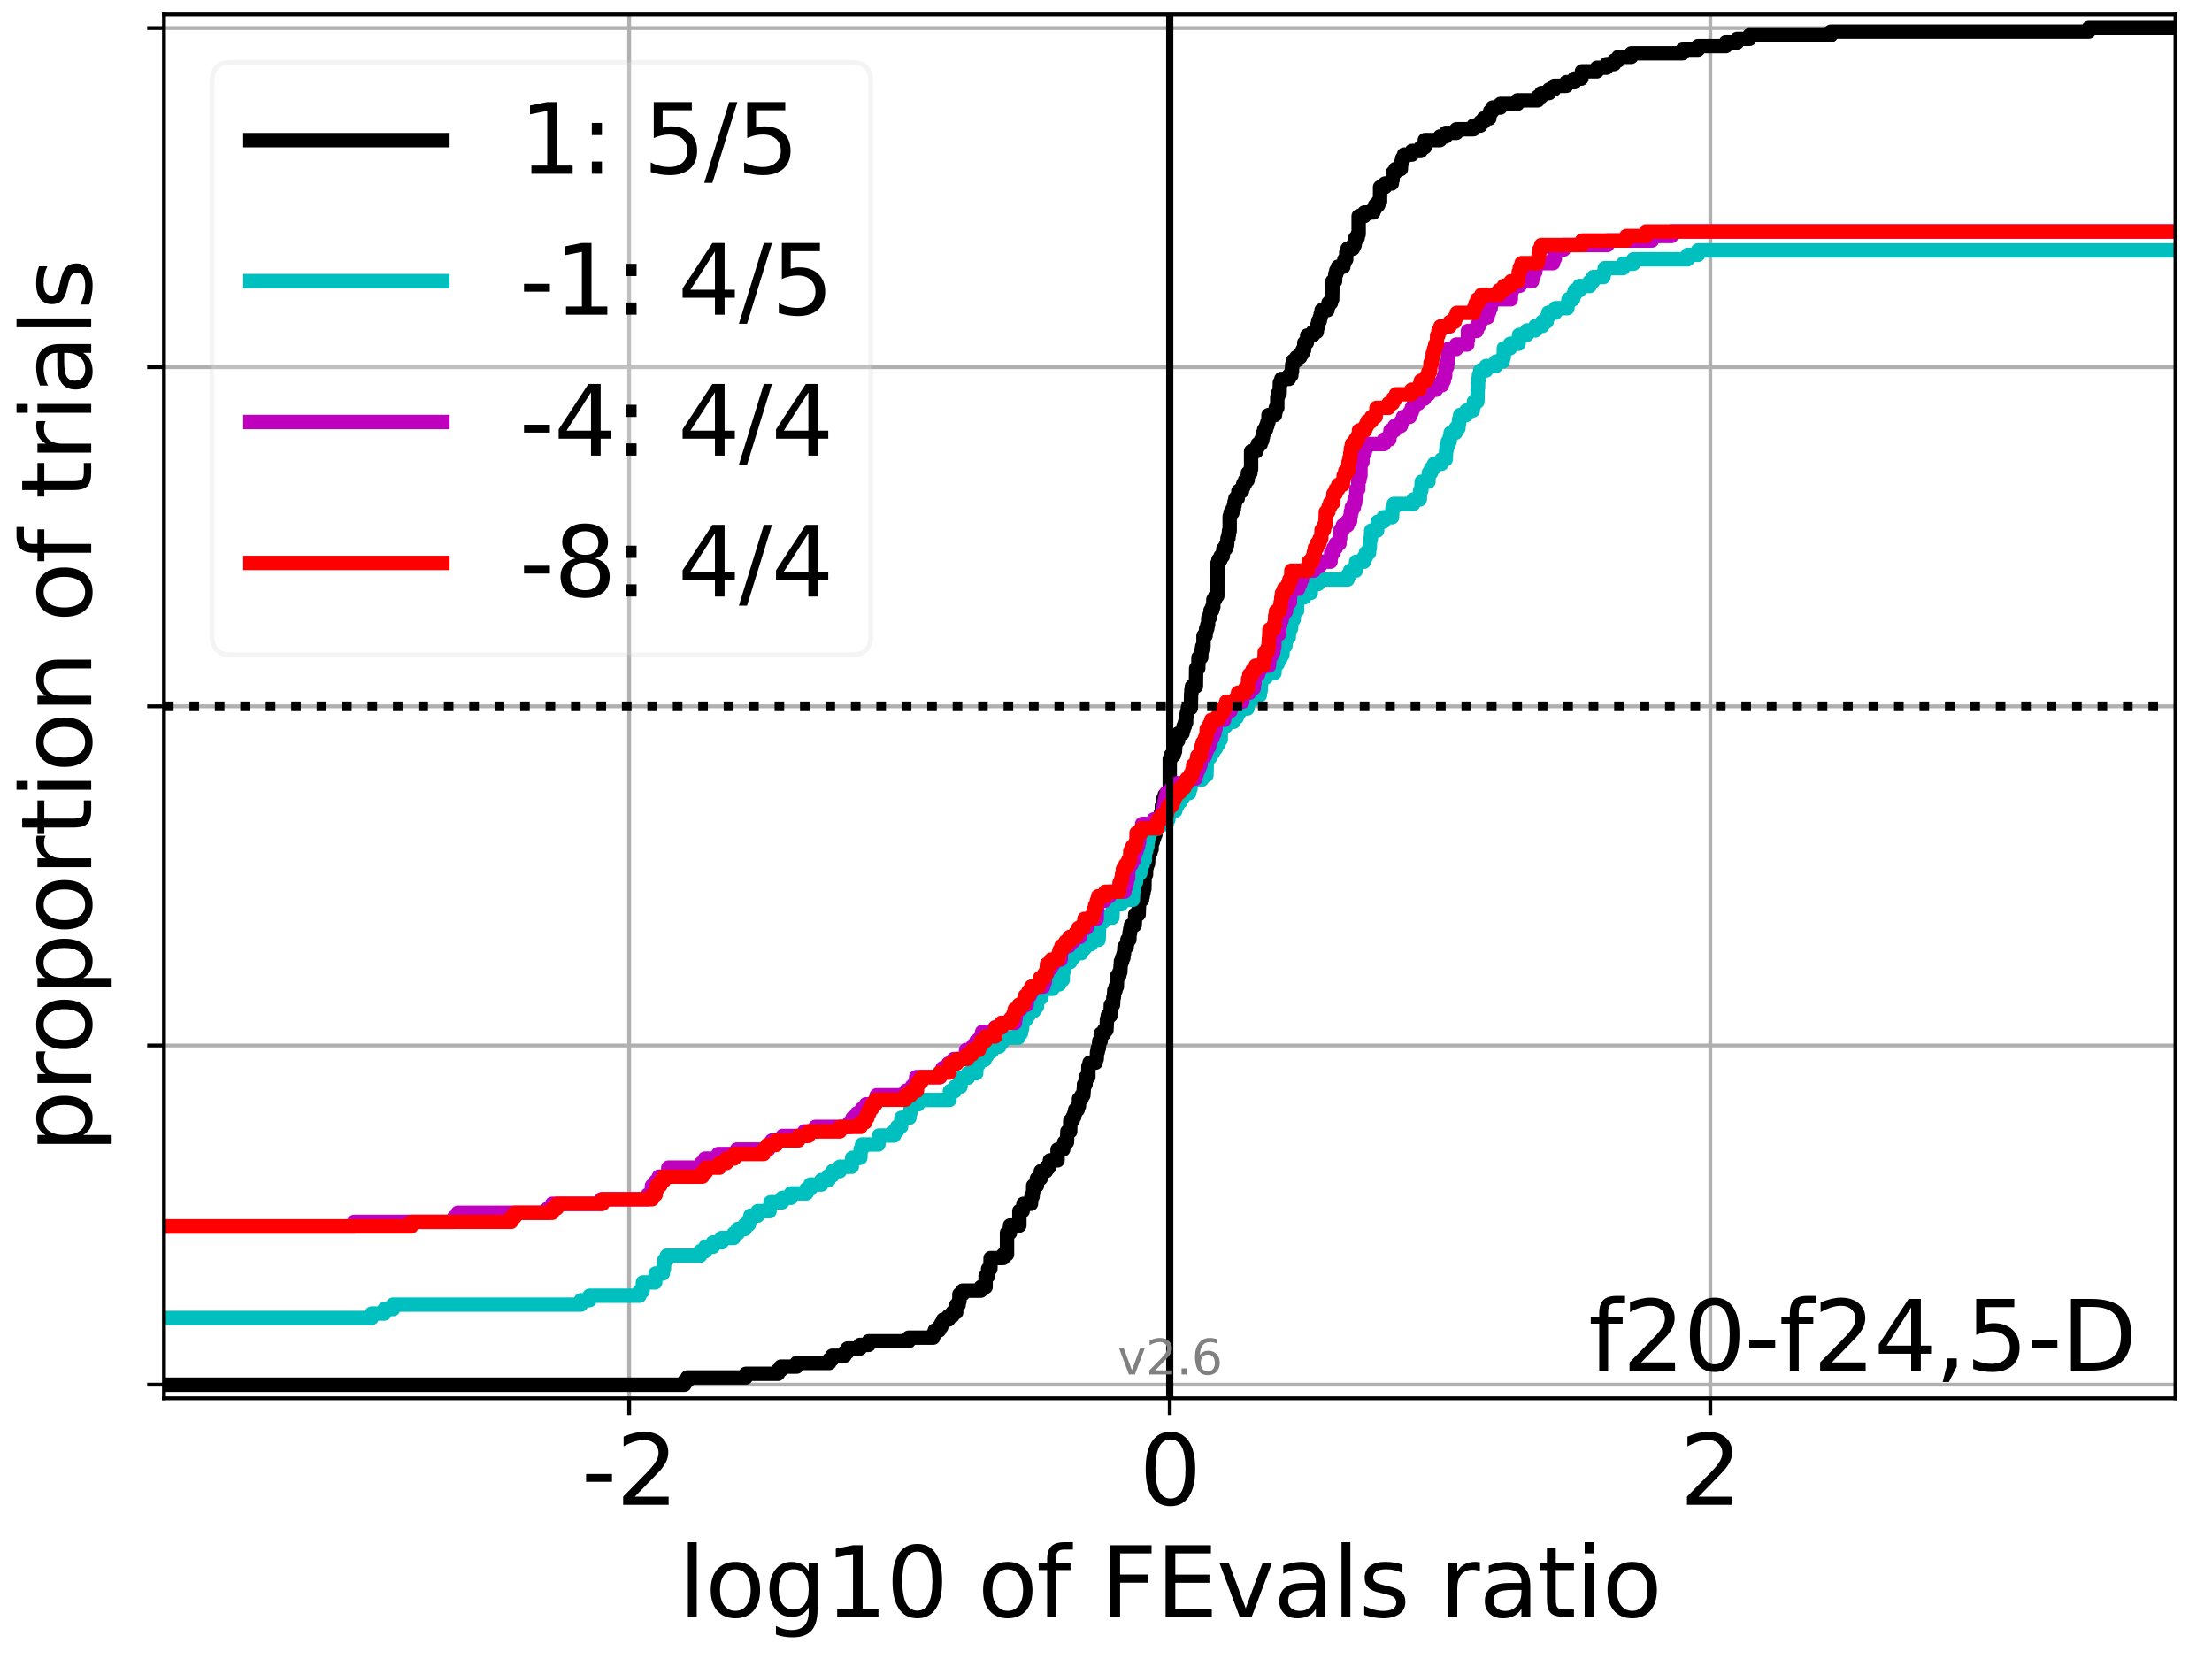 <?xml version="1.0" encoding="utf-8" standalone="no"?>
<!DOCTYPE svg PUBLIC "-//W3C//DTD SVG 1.1//EN"
  "http://www.w3.org/Graphics/SVG/1.1/DTD/svg11.dtd">
<svg xmlns:xlink="http://www.w3.org/1999/xlink" width="460.8pt" height="345.6pt" viewBox="0 0 460.8 345.6" xmlns="http://www.w3.org/2000/svg" version="1.1">
 <defs>
  <style type="text/css">*{stroke-linejoin: round; stroke-linecap: butt}</style>
 </defs>
 <g id="figure_1">
  <g id="patch_1">
   <path d="M 0 345.6 
L 460.8 345.6 
L 460.8 0 
L 0 0 
z
" style="fill: #ffffff"/>
  </g>
  <g id="axes_1">
   <g id="patch_2">
    <path d="M 34.16 291.28 
L 453.192 291.28 
L 453.192 3 
L 34.16 3 
z
" style="fill: #ffffff"/>
   </g>
   <g id="matplotlib.axis_1">
    <g id="xtick_1">
     <g id="line2d_1">
      <path d="M 131.065 291.28 
L 131.065 3 
" clip-path="url(#p3b671ba104)" style="fill: none; stroke: #b0b0b0; stroke-width: 0.8; stroke-linecap: square"/>
     </g>
     <g id="line2d_2">
      <defs>
       <path id="m8d6193ce8c" d="M 0 0 
L 0 3.5 
" style="stroke: #000000; stroke-width: 0.8"/>
      </defs>
      <g>
       <use xlink:href="#m8d6193ce8c" x="131.065" y="291.28" style="stroke: #000000; stroke-width: 0.8"/>
      </g>
     </g>
     <g id="text_1">
      <!-- -2 -->
      <g transform="translate(121.095 313.477)scale(0.2 -0.2)">
       <defs>
        <path id="DejaVuSans-2d" d="M 313 2009 
L 1997 2009 
L 1997 1497 
L 313 1497 
L 313 2009 
z
" transform="scale(0.016)"/>
        <path id="DejaVuSans-32" d="M 1228 531 
L 3431 531 
L 3431 0 
L 469 0 
L 469 531 
Q 828 903 1448 1529 
Q 2069 2156 2228 2338 
Q 2531 2678 2651 2914 
Q 2772 3150 2772 3378 
Q 2772 3750 2511 3984 
Q 2250 4219 1831 4219 
Q 1534 4219 1204 4116 
Q 875 4013 500 3803 
L 500 4441 
Q 881 4594 1212 4672 
Q 1544 4750 1819 4750 
Q 2544 4750 2975 4387 
Q 3406 4025 3406 3419 
Q 3406 3131 3298 2873 
Q 3191 2616 2906 2266 
Q 2828 2175 2409 1742 
Q 1991 1309 1228 531 
z
" transform="scale(0.016)"/>
       </defs>
       <use xlink:href="#DejaVuSans-2d"/>
       <use xlink:href="#DejaVuSans-32" x="36.084"/>
      </g>
     </g>
    </g>
    <g id="xtick_2">
     <g id="line2d_3">
      <path d="M 243.676 291.28 
L 243.676 3 
" clip-path="url(#p3b671ba104)" style="fill: none; stroke: #b0b0b0; stroke-width: 0.8; stroke-linecap: square"/>
     </g>
     <g id="line2d_4">
      <g>
       <use xlink:href="#m8d6193ce8c" x="243.676" y="291.28" style="stroke: #000000; stroke-width: 0.8"/>
      </g>
     </g>
     <g id="text_2">
      <!-- 0 -->
      <g transform="translate(237.314 313.477)scale(0.2 -0.2)">
       <defs>
        <path id="DejaVuSans-30" d="M 2034 4250 
Q 1547 4250 1301 3770 
Q 1056 3291 1056 2328 
Q 1056 1369 1301 889 
Q 1547 409 2034 409 
Q 2525 409 2770 889 
Q 3016 1369 3016 2328 
Q 3016 3291 2770 3770 
Q 2525 4250 2034 4250 
z
M 2034 4750 
Q 2819 4750 3233 4129 
Q 3647 3509 3647 2328 
Q 3647 1150 3233 529 
Q 2819 -91 2034 -91 
Q 1250 -91 836 529 
Q 422 1150 422 2328 
Q 422 3509 836 4129 
Q 1250 4750 2034 4750 
z
" transform="scale(0.016)"/>
       </defs>
       <use xlink:href="#DejaVuSans-30"/>
      </g>
     </g>
    </g>
    <g id="xtick_3">
     <g id="line2d_5">
      <path d="M 356.287 291.28 
L 356.287 3 
" clip-path="url(#p3b671ba104)" style="fill: none; stroke: #b0b0b0; stroke-width: 0.8; stroke-linecap: square"/>
     </g>
     <g id="line2d_6">
      <g>
       <use xlink:href="#m8d6193ce8c" x="356.287" y="291.28" style="stroke: #000000; stroke-width: 0.8"/>
      </g>
     </g>
     <g id="text_3">
      <!-- 2 -->
      <g transform="translate(349.924 313.477)scale(0.2 -0.2)">
       <use xlink:href="#DejaVuSans-32"/>
      </g>
     </g>
    </g>
    <g id="text_4">
     <!-- log10 of FEvals ratio -->
     <g transform="translate(141.371 336.833)scale(0.2 -0.2)">
      <defs>
       <path id="DejaVuSans-6c" d="M 603 4863 
L 1178 4863 
L 1178 0 
L 603 0 
L 603 4863 
z
" transform="scale(0.016)"/>
       <path id="DejaVuSans-6f" d="M 1959 3097 
Q 1497 3097 1228 2736 
Q 959 2375 959 1747 
Q 959 1119 1226 758 
Q 1494 397 1959 397 
Q 2419 397 2687 759 
Q 2956 1122 2956 1747 
Q 2956 2369 2687 2733 
Q 2419 3097 1959 3097 
z
M 1959 3584 
Q 2709 3584 3137 3096 
Q 3566 2609 3566 1747 
Q 3566 888 3137 398 
Q 2709 -91 1959 -91 
Q 1206 -91 779 398 
Q 353 888 353 1747 
Q 353 2609 779 3096 
Q 1206 3584 1959 3584 
z
" transform="scale(0.016)"/>
       <path id="DejaVuSans-67" d="M 2906 1791 
Q 2906 2416 2648 2759 
Q 2391 3103 1925 3103 
Q 1463 3103 1205 2759 
Q 947 2416 947 1791 
Q 947 1169 1205 825 
Q 1463 481 1925 481 
Q 2391 481 2648 825 
Q 2906 1169 2906 1791 
z
M 3481 434 
Q 3481 -459 3084 -895 
Q 2688 -1331 1869 -1331 
Q 1566 -1331 1297 -1286 
Q 1028 -1241 775 -1147 
L 775 -588 
Q 1028 -725 1275 -790 
Q 1522 -856 1778 -856 
Q 2344 -856 2625 -561 
Q 2906 -266 2906 331 
L 2906 616 
Q 2728 306 2450 153 
Q 2172 0 1784 0 
Q 1141 0 747 490 
Q 353 981 353 1791 
Q 353 2603 747 3093 
Q 1141 3584 1784 3584 
Q 2172 3584 2450 3431 
Q 2728 3278 2906 2969 
L 2906 3500 
L 3481 3500 
L 3481 434 
z
" transform="scale(0.016)"/>
       <path id="DejaVuSans-31" d="M 794 531 
L 1825 531 
L 1825 4091 
L 703 3866 
L 703 4441 
L 1819 4666 
L 2450 4666 
L 2450 531 
L 3481 531 
L 3481 0 
L 794 0 
L 794 531 
z
" transform="scale(0.016)"/>
       <path id="DejaVuSans-20" transform="scale(0.016)"/>
       <path id="DejaVuSans-66" d="M 2375 4863 
L 2375 4384 
L 1825 4384 
Q 1516 4384 1395 4259 
Q 1275 4134 1275 3809 
L 1275 3500 
L 2222 3500 
L 2222 3053 
L 1275 3053 
L 1275 0 
L 697 0 
L 697 3053 
L 147 3053 
L 147 3500 
L 697 3500 
L 697 3744 
Q 697 4328 969 4595 
Q 1241 4863 1831 4863 
L 2375 4863 
z
" transform="scale(0.016)"/>
       <path id="DejaVuSans-46" d="M 628 4666 
L 3309 4666 
L 3309 4134 
L 1259 4134 
L 1259 2759 
L 3109 2759 
L 3109 2228 
L 1259 2228 
L 1259 0 
L 628 0 
L 628 4666 
z
" transform="scale(0.016)"/>
       <path id="DejaVuSans-45" d="M 628 4666 
L 3578 4666 
L 3578 4134 
L 1259 4134 
L 1259 2753 
L 3481 2753 
L 3481 2222 
L 1259 2222 
L 1259 531 
L 3634 531 
L 3634 0 
L 628 0 
L 628 4666 
z
" transform="scale(0.016)"/>
       <path id="DejaVuSans-76" d="M 191 3500 
L 800 3500 
L 1894 563 
L 2988 3500 
L 3597 3500 
L 2284 0 
L 1503 0 
L 191 3500 
z
" transform="scale(0.016)"/>
       <path id="DejaVuSans-61" d="M 2194 1759 
Q 1497 1759 1228 1600 
Q 959 1441 959 1056 
Q 959 750 1161 570 
Q 1363 391 1709 391 
Q 2188 391 2477 730 
Q 2766 1069 2766 1631 
L 2766 1759 
L 2194 1759 
z
M 3341 1997 
L 3341 0 
L 2766 0 
L 2766 531 
Q 2569 213 2275 61 
Q 1981 -91 1556 -91 
Q 1019 -91 701 211 
Q 384 513 384 1019 
Q 384 1609 779 1909 
Q 1175 2209 1959 2209 
L 2766 2209 
L 2766 2266 
Q 2766 2663 2505 2880 
Q 2244 3097 1772 3097 
Q 1472 3097 1187 3025 
Q 903 2953 641 2809 
L 641 3341 
Q 956 3463 1253 3523 
Q 1550 3584 1831 3584 
Q 2591 3584 2966 3190 
Q 3341 2797 3341 1997 
z
" transform="scale(0.016)"/>
       <path id="DejaVuSans-73" d="M 2834 3397 
L 2834 2853 
Q 2591 2978 2328 3040 
Q 2066 3103 1784 3103 
Q 1356 3103 1142 2972 
Q 928 2841 928 2578 
Q 928 2378 1081 2264 
Q 1234 2150 1697 2047 
L 1894 2003 
Q 2506 1872 2764 1633 
Q 3022 1394 3022 966 
Q 3022 478 2636 193 
Q 2250 -91 1575 -91 
Q 1294 -91 989 -36 
Q 684 19 347 128 
L 347 722 
Q 666 556 975 473 
Q 1284 391 1588 391 
Q 1994 391 2212 530 
Q 2431 669 2431 922 
Q 2431 1156 2273 1281 
Q 2116 1406 1581 1522 
L 1381 1569 
Q 847 1681 609 1914 
Q 372 2147 372 2553 
Q 372 3047 722 3315 
Q 1072 3584 1716 3584 
Q 2034 3584 2315 3537 
Q 2597 3491 2834 3397 
z
" transform="scale(0.016)"/>
       <path id="DejaVuSans-72" d="M 2631 2963 
Q 2534 3019 2420 3045 
Q 2306 3072 2169 3072 
Q 1681 3072 1420 2755 
Q 1159 2438 1159 1844 
L 1159 0 
L 581 0 
L 581 3500 
L 1159 3500 
L 1159 2956 
Q 1341 3275 1631 3429 
Q 1922 3584 2338 3584 
Q 2397 3584 2469 3576 
Q 2541 3569 2628 3553 
L 2631 2963 
z
" transform="scale(0.016)"/>
       <path id="DejaVuSans-74" d="M 1172 4494 
L 1172 3500 
L 2356 3500 
L 2356 3053 
L 1172 3053 
L 1172 1153 
Q 1172 725 1289 603 
Q 1406 481 1766 481 
L 2356 481 
L 2356 0 
L 1766 0 
Q 1100 0 847 248 
Q 594 497 594 1153 
L 594 3053 
L 172 3053 
L 172 3500 
L 594 3500 
L 594 4494 
L 1172 4494 
z
" transform="scale(0.016)"/>
       <path id="DejaVuSans-69" d="M 603 3500 
L 1178 3500 
L 1178 0 
L 603 0 
L 603 3500 
z
M 603 4863 
L 1178 4863 
L 1178 4134 
L 603 4134 
L 603 4863 
z
" transform="scale(0.016)"/>
      </defs>
      <use xlink:href="#DejaVuSans-6c"/>
      <use xlink:href="#DejaVuSans-6f" x="27.783"/>
      <use xlink:href="#DejaVuSans-67" x="88.965"/>
      <use xlink:href="#DejaVuSans-31" x="152.441"/>
      <use xlink:href="#DejaVuSans-30" x="216.064"/>
      <use xlink:href="#DejaVuSans-20" x="279.688"/>
      <use xlink:href="#DejaVuSans-6f" x="311.475"/>
      <use xlink:href="#DejaVuSans-66" x="372.656"/>
      <use xlink:href="#DejaVuSans-20" x="407.861"/>
      <use xlink:href="#DejaVuSans-46" x="439.648"/>
      <use xlink:href="#DejaVuSans-45" x="497.168"/>
      <use xlink:href="#DejaVuSans-76" x="560.352"/>
      <use xlink:href="#DejaVuSans-61" x="619.531"/>
      <use xlink:href="#DejaVuSans-6c" x="680.811"/>
      <use xlink:href="#DejaVuSans-73" x="708.594"/>
      <use xlink:href="#DejaVuSans-20" x="760.693"/>
      <use xlink:href="#DejaVuSans-72" x="792.48"/>
      <use xlink:href="#DejaVuSans-61" x="833.594"/>
      <use xlink:href="#DejaVuSans-74" x="894.873"/>
      <use xlink:href="#DejaVuSans-69" x="934.082"/>
      <use xlink:href="#DejaVuSans-6f" x="961.865"/>
     </g>
    </g>
   </g>
   <g id="matplotlib.axis_2">
    <g id="ytick_1">
     <g id="line2d_7">
      <path d="M 34.16 288.454 
L 453.192 288.454 
" clip-path="url(#p3b671ba104)" style="fill: none; stroke: #b0b0b0; stroke-width: 0.8; stroke-linecap: square"/>
     </g>
     <g id="line2d_8">
      <defs>
       <path id="mc04c9291c5" d="M 0 0 
L -3.5 0 
" style="stroke: #000000; stroke-width: 0.8"/>
      </defs>
      <g>
       <use xlink:href="#mc04c9291c5" x="34.16" y="288.454" style="stroke: #000000; stroke-width: 0.8"/>
      </g>
     </g>
    </g>
    <g id="ytick_2">
     <g id="line2d_9">
      <path d="M 34.16 217.797 
L 453.192 217.797 
" clip-path="url(#p3b671ba104)" style="fill: none; stroke: #b0b0b0; stroke-width: 0.8; stroke-linecap: square"/>
     </g>
     <g id="line2d_10">
      <g>
       <use xlink:href="#mc04c9291c5" x="34.16" y="217.797" style="stroke: #000000; stroke-width: 0.8"/>
      </g>
     </g>
    </g>
    <g id="ytick_3">
     <g id="line2d_11">
      <path d="M 34.16 147.14 
L 453.192 147.14 
" clip-path="url(#p3b671ba104)" style="fill: none; stroke: #b0b0b0; stroke-width: 0.8; stroke-linecap: square"/>
     </g>
     <g id="line2d_12">
      <g>
       <use xlink:href="#mc04c9291c5" x="34.16" y="147.14" style="stroke: #000000; stroke-width: 0.8"/>
      </g>
     </g>
    </g>
    <g id="ytick_4">
     <g id="line2d_13">
      <path d="M 34.16 76.483 
L 453.192 76.483 
" clip-path="url(#p3b671ba104)" style="fill: none; stroke: #b0b0b0; stroke-width: 0.8; stroke-linecap: square"/>
     </g>
     <g id="line2d_14">
      <g>
       <use xlink:href="#mc04c9291c5" x="34.16" y="76.483" style="stroke: #000000; stroke-width: 0.8"/>
      </g>
     </g>
    </g>
    <g id="ytick_5">
     <g id="line2d_15">
      <path d="M 34.16 5.826 
L 453.192 5.826 
" clip-path="url(#p3b671ba104)" style="fill: none; stroke: #b0b0b0; stroke-width: 0.8; stroke-linecap: square"/>
     </g>
     <g id="line2d_16">
      <g>
       <use xlink:href="#mc04c9291c5" x="34.16" y="5.826" style="stroke: #000000; stroke-width: 0.8"/>
      </g>
     </g>
    </g>
    <g id="text_5">
     <!-- proportion of trials -->
     <g transform="translate(19.001 240.146)rotate(-90)scale(0.2 -0.2)">
      <defs>
       <path id="DejaVuSans-70" d="M 1159 525 
L 1159 -1331 
L 581 -1331 
L 581 3500 
L 1159 3500 
L 1159 2969 
Q 1341 3281 1617 3432 
Q 1894 3584 2278 3584 
Q 2916 3584 3314 3078 
Q 3713 2572 3713 1747 
Q 3713 922 3314 415 
Q 2916 -91 2278 -91 
Q 1894 -91 1617 61 
Q 1341 213 1159 525 
z
M 3116 1747 
Q 3116 2381 2855 2742 
Q 2594 3103 2138 3103 
Q 1681 3103 1420 2742 
Q 1159 2381 1159 1747 
Q 1159 1113 1420 752 
Q 1681 391 2138 391 
Q 2594 391 2855 752 
Q 3116 1113 3116 1747 
z
" transform="scale(0.016)"/>
       <path id="DejaVuSans-6e" d="M 3513 2113 
L 3513 0 
L 2938 0 
L 2938 2094 
Q 2938 2591 2744 2837 
Q 2550 3084 2163 3084 
Q 1697 3084 1428 2787 
Q 1159 2491 1159 1978 
L 1159 0 
L 581 0 
L 581 3500 
L 1159 3500 
L 1159 2956 
Q 1366 3272 1645 3428 
Q 1925 3584 2291 3584 
Q 2894 3584 3203 3211 
Q 3513 2838 3513 2113 
z
" transform="scale(0.016)"/>
      </defs>
      <use xlink:href="#DejaVuSans-70"/>
      <use xlink:href="#DejaVuSans-72" x="63.477"/>
      <use xlink:href="#DejaVuSans-6f" x="102.34"/>
      <use xlink:href="#DejaVuSans-70" x="163.521"/>
      <use xlink:href="#DejaVuSans-6f" x="226.998"/>
      <use xlink:href="#DejaVuSans-72" x="288.18"/>
      <use xlink:href="#DejaVuSans-74" x="329.293"/>
      <use xlink:href="#DejaVuSans-69" x="368.502"/>
      <use xlink:href="#DejaVuSans-6f" x="396.285"/>
      <use xlink:href="#DejaVuSans-6e" x="457.467"/>
      <use xlink:href="#DejaVuSans-20" x="520.846"/>
      <use xlink:href="#DejaVuSans-6f" x="552.633"/>
      <use xlink:href="#DejaVuSans-66" x="613.814"/>
      <use xlink:href="#DejaVuSans-20" x="649.02"/>
      <use xlink:href="#DejaVuSans-74" x="680.807"/>
      <use xlink:href="#DejaVuSans-72" x="720.016"/>
      <use xlink:href="#DejaVuSans-69" x="761.129"/>
      <use xlink:href="#DejaVuSans-61" x="788.912"/>
      <use xlink:href="#DejaVuSans-6c" x="850.191"/>
      <use xlink:href="#DejaVuSans-73" x="877.975"/>
     </g>
    </g>
   </g>
   <g id="line2d_17">
    <path d="M 34.16 288.454 
L 142.584 288.454 
L 142.584 287.7 
L 143.205 287.7 
L 143.205 286.946 
L 155.378 286.946 
L 155.378 286.193 
L 162.057 286.193 
L 162.057 285.439 
L 162.678 285.439 
L 162.678 284.685 
L 165.963 284.685 
L 165.963 283.932 
L 172.758 283.932 
L 172.758 283.178 
L 173.379 283.178 
L 173.379 282.424 
L 175.946 282.424 
L 175.946 281.671 
L 176.566 281.671 
L 176.566 280.917 
L 179.143 280.917 
L 179.143 280.163 
L 180.955 280.163 
L 180.955 279.41 
L 189.277 279.41 
L 189.277 278.656 
L 194.392 278.656 
L 194.392 277.902 
L 194.734 277.902 
L 194.734 277.149 
L 195.641 277.149 
L 195.641 276.395 
L 196.092 276.395 
L 196.092 275.641 
L 196.492 275.641 
L 196.492 274.888 
L 197.59 274.888 
L 197.59 274.134 
L 198.418 274.134 
L 198.418 273.38 
L 199.192 273.38 
L 199.192 271.873 
L 199.69 271.873 
L 199.69 271.119 
L 199.862 271.119 
L 199.862 269.612 
L 200.519 269.612 
L 200.519 268.858 
L 204.32 268.858 
L 204.32 268.105 
L 205.318 268.105 
L 205.318 265.844 
L 205.833 265.844 
L 205.833 264.336 
L 206.313 264.336 
L 206.359 262.075 
L 208.992 262.075 
L 208.992 261.321 
L 209.777 261.321 
L 209.777 256.799 
L 210.396 256.799 
L 210.396 255.292 
L 212.353 255.292 
L 212.353 252.277 
L 213.042 252.277 
L 213.042 251.524 
L 213.194 251.524 
L 213.194 250.77 
L 214.773 250.77 
L 214.854 249.263 
L 215.114 249.263 
L 215.114 248.509 
L 215.233 248.509 
L 215.233 247.002 
L 216.01 247.002 
L 216.01 245.494 
L 216.812 245.494 
L 216.812 243.987 
L 217.899 243.987 
L 217.899 243.233 
L 218.499 243.233 
L 218.499 242.48 
L 218.71 242.48 
L 218.71 241.726 
L 220.311 241.726 
L 220.311 239.465 
L 221.483 239.465 
L 221.483 238.711 
L 221.682 238.711 
L 221.682 237.958 
L 222.268 237.958 
L 222.357 235.697 
L 222.945 235.697 
L 222.957 233.436 
L 223.461 233.436 
L 223.461 232.682 
L 223.783 232.682 
L 223.783 231.928 
L 223.976 231.928 
L 223.976 231.175 
L 224.502 231.175 
L 224.502 230.421 
L 224.769 230.421 
L 224.769 228.914 
L 225.32 228.914 
L 225.32 228.16 
L 225.686 228.16 
L 225.786 226.653 
L 225.815 226.653 
L 225.815 225.899 
L 226.143 225.899 
L 226.201 224.392 
L 226.726 224.392 
L 226.726 222.13 
L 226.972 222.13 
L 226.972 221.377 
L 228.248 221.377 
L 228.248 220.623 
L 228.465 220.623 
L 228.539 219.116 
L 228.701 219.116 
L 228.701 218.362 
L 228.905 218.362 
L 229.003 216.855 
L 229.303 216.855 
L 229.303 215.347 
L 229.992 215.347 
L 229.992 214.594 
L 230.496 214.594 
L 230.601 212.333 
L 230.763 212.333 
L 230.763 211.579 
L 231.345 211.579 
L 231.399 209.318 
L 231.869 209.318 
L 231.925 207.811 
L 232.031 207.811 
L 232.13 206.303 
L 232.395 206.303 
L 232.395 205.55 
L 232.667 205.55 
L 232.72 203.289 
L 233.166 203.289 
L 233.166 202.535 
L 233.376 202.535 
L 233.446 201.028 
L 233.5 201.028 
L 233.5 200.274 
L 233.761 200.274 
L 233.761 199.52 
L 234.025 199.52 
L 234.025 198.767 
L 234.152 198.767 
L 234.245 197.259 
L 234.712 197.259 
L 234.712 196.506 
L 234.858 196.506 
L 234.858 195.752 
L 235.266 195.752 
L 235.311 194.245 
L 235.448 194.245 
L 235.448 193.491 
L 235.601 193.491 
L 235.601 192.737 
L 236.377 192.737 
L 236.487 190.476 
L 237.203 190.476 
L 237.291 188.215 
L 237.371 188.215 
L 237.371 187.462 
L 237.91 187.462 
L 237.91 186.708 
L 238.06 186.708 
L 238.06 185.954 
L 238.219 185.954 
L 238.219 185.2 
L 238.389 185.2 
L 238.453 182.186 
L 238.739 182.186 
L 238.74 180.678 
L 238.896 180.678 
L 238.896 179.925 
L 239.166 179.925 
L 239.218 178.417 
L 239.304 178.417 
L 239.304 177.664 
L 239.675 177.664 
L 239.675 176.91 
L 239.907 176.91 
L 239.907 175.403 
L 240.16 175.403 
L 240.16 174.649 
L 240.411 174.649 
L 240.411 173.895 
L 240.678 173.895 
L 240.678 173.142 
L 240.796 173.142 
L 240.796 172.388 
L 240.956 172.388 
L 240.956 171.634 
L 241.269 171.634 
L 241.269 170.881 
L 241.569 170.881 
L 241.569 170.127 
L 241.83 170.127 
L 241.83 169.373 
L 242.022 169.373 
L 242.045 167.866 
L 242.325 167.866 
L 242.354 166.359 
L 242.635 166.359 
L 242.635 165.605 
L 243.368 165.605 
L 243.368 164.851 
L 243.676 164.851 
L 243.676 158.068 
L 243.922 158.068 
L 243.922 157.315 
L 244.534 157.315 
L 244.534 156.561 
L 244.763 156.561 
L 244.869 155.054 
L 244.947 155.054 
L 244.947 154.3 
L 245.423 154.3 
L 245.451 152.793 
L 246.346 152.793 
L 246.346 152.039 
L 246.556 152.039 
L 246.556 151.285 
L 246.829 151.285 
L 246.829 150.532 
L 247.094 150.532 
L 247.094 149.024 
L 247.282 149.024 
L 247.282 148.271 
L 247.445 148.271 
L 247.445 147.517 
L 248.072 147.517 
L 248.134 144.502 
L 248.188 144.502 
L 248.188 143.748 
L 248.304 143.748 
L 248.304 142.995 
L 249.133 142.995 
L 249.182 139.226 
L 249.619 139.226 
L 249.67 136.965 
L 250.236 136.965 
L 250.288 135.458 
L 250.431 135.458 
L 250.431 134.704 
L 250.711 134.704 
L 250.711 132.443 
L 251.144 132.443 
L 251.144 131.69 
L 251.26 131.69 
L 251.26 130.936 
L 251.504 130.936 
L 251.504 130.182 
L 251.657 130.182 
L 251.72 128.675 
L 252.033 128.675 
L 252.033 127.921 
L 252.166 127.921 
L 252.166 127.168 
L 252.531 127.168 
L 252.531 126.414 
L 252.762 126.414 
L 252.762 124.907 
L 253.146 124.907 
L 253.146 124.153 
L 253.591 124.153 
L 253.604 117.37 
L 253.814 117.37 
L 253.814 116.616 
L 254.267 116.616 
L 254.267 115.863 
L 254.728 115.863 
L 254.728 115.109 
L 254.845 115.109 
L 254.845 114.355 
L 255.338 114.355 
L 255.338 113.602 
L 255.618 113.602 
L 255.719 112.094 
L 255.915 112.094 
L 255.915 111.341 
L 256.027 111.341 
L 256.027 110.587 
L 256.167 110.587 
L 256.167 107.572 
L 256.344 107.572 
L 256.344 106.818 
L 256.736 106.818 
L 256.736 106.065 
L 257.041 106.065 
L 257.041 105.311 
L 257.173 105.311 
L 257.173 104.557 
L 257.36 104.557 
L 257.36 103.804 
L 257.854 103.804 
L 257.854 103.05 
L 257.981 103.05 
L 257.981 102.296 
L 258.744 102.296 
L 258.744 101.543 
L 258.995 101.543 
L 258.995 100.789 
L 259.371 100.789 
L 259.371 100.035 
L 259.899 100.035 
L 259.953 98.528 
L 260.479 98.528 
L 260.479 97.774 
L 260.626 97.774 
L 260.626 94.006 
L 261.719 94.006 
L 261.719 93.252 
L 262.003 93.252 
L 262.003 92.499 
L 262.637 92.499 
L 262.637 91.745 
L 262.956 91.745 
L 262.956 90.991 
L 263.114 90.991 
L 263.114 90.238 
L 263.345 90.238 
L 263.345 89.484 
L 263.752 89.484 
L 263.752 88.73 
L 264.004 88.73 
L 264.004 87.977 
L 264.236 87.977 
L 264.255 86.469 
L 265.604 86.469 
L 265.604 85.716 
L 265.757 85.716 
L 265.757 84.962 
L 266.082 84.962 
L 266.082 82.701 
L 266.221 82.701 
L 266.221 81.947 
L 266.566 81.947 
L 266.62 79.686 
L 266.93 79.686 
L 266.93 78.933 
L 268.518 78.933 
L 268.518 78.179 
L 269.012 78.179 
L 269.012 77.425 
L 269.143 77.425 
L 269.189 75.918 
L 269.347 75.918 
L 269.347 75.164 
L 270.056 75.164 
L 270.056 74.411 
L 270.864 74.411 
L 270.864 73.657 
L 271.342 73.657 
L 271.342 72.903 
L 271.666 72.903 
L 271.72 71.396 
L 272.245 71.396 
L 272.315 69.888 
L 273.486 69.888 
L 273.486 69.135 
L 274.31 69.135 
L 274.31 68.381 
L 274.449 68.381 
L 274.449 67.627 
L 274.608 67.627 
L 274.608 66.874 
L 274.937 66.874 
L 274.937 66.12 
L 275.128 66.12 
L 275.128 65.366 
L 275.316 65.366 
L 275.316 64.613 
L 276.534 64.613 
L 276.534 63.859 
L 276.741 63.859 
L 276.741 63.105 
L 277.268 63.105 
L 277.268 62.352 
L 277.524 62.352 
L 277.575 58.583 
L 278.125 58.583 
L 278.173 57.076 
L 278.38 57.076 
L 278.38 56.322 
L 278.713 56.322 
L 278.713 55.569 
L 279.844 55.569 
L 279.844 54.815 
L 280.058 54.815 
L 280.058 54.061 
L 280.437 54.061 
L 280.455 52.554 
L 280.72 52.554 
L 280.72 51.8 
L 281.839 51.8 
L 281.839 51.047 
L 282.203 51.047 
L 282.203 50.293 
L 282.368 50.293 
L 282.368 49.539 
L 282.835 49.539 
L 282.835 48.786 
L 283.032 48.786 
L 283.032 45.017 
L 284.225 45.017 
L 284.225 44.264 
L 286.092 44.264 
L 286.092 43.51 
L 286.449 43.51 
L 286.449 42.756 
L 287.099 42.756 
L 287.099 42.003 
L 287.49 42.003 
L 287.49 38.988 
L 288.508 38.988 
L 288.508 38.234 
L 289.94 38.234 
L 289.94 37.481 
L 290.1 37.481 
L 290.153 35.973 
L 290.679 35.973 
L 290.679 35.22 
L 291.824 35.22 
L 291.92 33.712 
L 292.118 33.712 
L 292.118 32.959 
L 292.487 32.959 
L 292.487 32.205 
L 294.135 32.205 
L 294.135 31.451 
L 295.958 31.451 
L 295.958 30.697 
L 296.794 30.697 
L 296.814 29.19 
L 299.981 29.19 
L 299.981 28.436 
L 301.174 28.436 
L 301.174 27.683 
L 303.399 27.683 
L 303.399 26.929 
L 306.942 26.929 
L 306.942 26.175 
L 308.373 26.175 
L 308.373 25.422 
L 309.067 25.422 
L 309.067 24.668 
L 310.258 24.668 
L 310.258 23.914 
L 310.417 23.914 
L 310.417 23.161 
L 310.92 23.161 
L 310.92 22.407 
L 312.568 22.407 
L 312.568 21.653 
L 316.102 21.653 
L 316.102 20.9 
L 320.349 20.9 
L 320.349 20.146 
L 321.089 20.146 
L 321.089 19.392 
L 322.711 19.392 
L 322.711 18.639 
L 323.769 18.639 
L 323.769 17.885 
L 326.296 17.885 
L 326.296 17.131 
L 327.971 17.131 
L 327.971 16.378 
L 329.422 16.378 
L 329.422 15.624 
L 329.549 15.624 
L 329.549 14.87 
L 332.675 14.87 
L 332.675 14.117 
L 334.682 14.117 
L 334.682 13.363 
L 336.26 13.363 
L 336.26 12.609 
L 337.133 12.609 
L 337.133 11.856 
L 339.821 11.856 
L 339.821 11.102 
L 350.523 11.102 
L 350.523 10.348 
L 353.71 10.348 
L 353.71 9.595 
L 359.539 9.595 
L 359.539 8.841 
L 361.87 8.841 
L 361.87 8.087 
L 364.446 8.087 
L 364.446 7.334 
L 381.396 7.334 
L 381.396 6.58 
L 435.125 6.58 
L 435.125 5.826 
L 453.192 5.826 
L 453.192 5.826 
" clip-path="url(#p3b671ba104)" style="fill: none; stroke: #000000; stroke-width: 3; stroke-linecap: square"/>
   </g>
   <g id="line2d_18">
    <path clip-path="url(#p3b671ba104)" style="fill: none; stroke: #000000; stroke-width: 3; stroke-linecap: square"/>
   </g>
   <g id="line2d_19">
    <path d="M 34.16 274.554 
L 77.438 274.554 
L 77.438 273.627 
L 80.081 273.627 
L 80.081 272.701 
L 81.885 272.701 
L 81.885 271.774 
L 121.018 271.774 
L 121.018 270.847 
L 122.805 270.847 
L 122.805 269.921 
L 133.218 269.921 
L 133.218 268.994 
L 133.857 268.994 
L 133.933 267.141 
L 136.5 267.141 
L 136.575 265.288 
L 138.077 265.288 
L 138.077 264.361 
L 138.303 264.361 
L 138.379 262.508 
L 138.904 262.508 
L 138.904 261.581 
L 145.868 261.581 
L 145.868 260.654 
L 146.936 260.654 
L 146.936 259.728 
L 148.511 259.728 
L 148.511 258.801 
L 150.315 258.801 
L 150.315 257.874 
L 152.863 257.874 
L 152.863 256.948 
L 153.689 256.948 
L 153.689 256.021 
L 155.18 256.021 
L 155.18 255.094 
L 156.006 255.094 
L 156.006 254.168 
L 156.32 254.168 
L 156.32 253.241 
L 157.846 253.241 
L 157.846 252.314 
L 160.309 252.314 
L 160.309 251.388 
L 160.513 251.388 
L 160.513 250.461 
L 162.952 250.461 
L 162.952 249.535 
L 164.756 249.535 
L 164.756 248.608 
L 168.003 248.608 
L 168.003 247.681 
L 168.829 247.681 
L 168.829 246.755 
L 171.105 246.755 
L 171.105 245.828 
L 172.631 245.828 
L 172.631 244.901 
L 173.422 244.901 
L 173.422 243.975 
L 174.948 243.975 
L 174.948 243.048 
L 177.437 243.048 
L 177.512 241.195 
L 179.224 241.195 
L 179.299 239.341 
L 179.58 239.341 
L 179.58 238.415 
L 182.993 238.415 
L 183.093 236.561 
L 186.245 236.561 
L 186.245 235.635 
L 186.893 235.635 
L 186.893 234.708 
L 187.719 234.708 
L 187.771 232.855 
L 189.448 232.855 
L 189.448 231.928 
L 189.637 231.928 
L 189.712 230.075 
L 191.235 230.075 
L 191.235 229.148 
L 197.778 229.148 
L 197.878 227.295 
L 198.936 227.295 
L 198.936 226.368 
L 200.095 226.368 
L 200.195 224.515 
L 201.648 224.515 
L 201.648 223.588 
L 203.355 223.588 
L 203.43 221.735 
L 203.889 221.735 
L 203.889 220.808 
L 205.135 220.808 
L 205.135 219.882 
L 205.676 219.882 
L 205.676 218.955 
L 206.662 218.955 
L 206.662 218.029 
L 208.163 218.029 
L 208.163 217.102 
L 208.842 217.102 
L 208.842 216.175 
L 212.118 216.175 
L 212.118 215.249 
L 212.686 215.249 
L 212.686 214.322 
L 212.918 214.322 
L 213.018 212.469 
L 213.721 212.469 
L 213.721 211.542 
L 214.307 211.542 
L 214.307 210.615 
L 215.366 210.615 
L 215.366 209.689 
L 216.038 209.689 
L 216.089 207.835 
L 216.931 207.835 
L 217.007 205.982 
L 219.281 205.982 
L 219.281 205.055 
L 220.679 205.055 
L 220.679 204.129 
L 221.394 204.129 
L 221.405 202.276 
L 221.633 202.276 
L 221.684 200.422 
L 222.948 200.422 
L 222.948 199.496 
L 223.627 199.496 
L 223.627 198.569 
L 225.265 198.569 
L 225.265 197.642 
L 225.945 197.642 
L 225.945 196.716 
L 227.258 196.716 
L 227.258 195.789 
L 228.861 195.789 
L 228.964 193.009 
L 229.03 193.009 
L 229.03 192.082 
L 229.807 192.082 
L 229.807 191.156 
L 231.731 191.156 
L 231.808 189.302 
L 231.909 189.302 
L 231.909 188.376 
L 233.572 188.376 
L 233.572 187.449 
L 235.999 187.449 
L 236.074 185.596 
L 236.179 185.596 
L 236.19 183.743 
L 236.656 183.743 
L 236.75 181.889 
L 237.546 181.889 
L 237.546 180.963 
L 237.776 180.963 
L 237.776 180.036 
L 238.088 180.036 
L 238.088 179.109 
L 238.497 179.109 
L 238.508 177.256 
L 238.768 177.256 
L 238.768 176.329 
L 239.018 176.329 
L 239.018 175.403 
L 239.131 175.403 
L 239.131 174.476 
L 239.344 174.476 
L 239.344 173.549 
L 239.664 173.549 
L 239.664 172.623 
L 241.157 172.623 
L 241.157 171.696 
L 243.017 171.696 
L 243.017 170.77 
L 243.384 170.77 
L 243.384 169.843 
L 243.584 169.843 
L 243.584 168.916 
L 244.841 168.916 
L 244.841 167.99 
L 245.205 167.99 
L 245.205 167.063 
L 245.884 167.063 
L 245.884 166.136 
L 246.451 166.136 
L 246.451 165.21 
L 247.751 165.21 
L 247.751 164.283 
L 248.01 164.283 
L 248.072 162.43 
L 250.354 162.43 
L 250.354 161.503 
L 251.32 161.503 
L 251.416 158.723 
L 251.535 158.723 
L 251.535 157.796 
L 252.111 157.796 
L 252.111 156.87 
L 252.678 156.87 
L 252.678 155.943 
L 253.295 155.943 
L 253.295 155.017 
L 253.852 155.017 
L 253.852 154.09 
L 254.299 154.09 
L 254.324 152.237 
L 254.439 152.237 
L 254.439 151.31 
L 255.371 151.31 
L 255.371 150.383 
L 256.978 150.383 
L 256.978 149.457 
L 257.658 149.457 
L 257.658 148.53 
L 258.156 148.53 
L 258.156 147.603 
L 259.863 147.603 
L 259.929 145.75 
L 261.023 145.75 
L 261.023 144.823 
L 262.451 144.823 
L 262.451 143.897 
L 262.63 143.897 
L 262.73 142.043 
L 262.796 142.043 
L 262.796 141.117 
L 263.743 141.117 
L 263.743 140.19 
L 265.497 140.19 
L 265.582 138.337 
L 266.15 138.337 
L 266.15 137.41 
L 266.675 137.41 
L 266.675 136.484 
L 267.149 136.484 
L 267.25 134.63 
L 267.771 134.63 
L 267.833 132.777 
L 268.48 132.777 
L 268.547 130.924 
L 268.956 130.924 
L 269.023 129.07 
L 269.502 129.07 
L 269.553 127.217 
L 270.21 127.217 
L 270.221 124.437 
L 271.724 124.437 
L 271.724 123.51 
L 273.056 123.51 
L 273.056 122.584 
L 273.275 122.584 
L 273.275 121.657 
L 274.594 121.657 
L 274.594 120.731 
L 280.722 120.731 
L 280.722 119.804 
L 281.253 119.804 
L 281.253 118.877 
L 282.428 118.877 
L 282.494 117.024 
L 284.12 117.024 
L 284.12 116.097 
L 284.525 116.097 
L 284.525 115.171 
L 285.195 115.171 
L 285.195 114.244 
L 285.338 114.244 
L 285.414 112.391 
L 285.565 112.391 
L 285.644 110.537 
L 286.887 110.537 
L 286.887 109.611 
L 286.999 109.611 
L 286.999 108.684 
L 288.205 108.684 
L 288.205 107.757 
L 289.991 107.757 
L 290.066 105.904 
L 290.346 105.904 
L 290.346 104.978 
L 294.431 104.978 
L 294.431 104.051 
L 295.763 104.051 
L 295.839 102.198 
L 296.083 102.198 
L 296.158 100.344 
L 297.575 100.344 
L 297.651 98.491 
L 298.116 98.491 
L 298.116 97.564 
L 298.731 97.564 
L 298.731 96.638 
L 300.274 96.638 
L 300.274 95.711 
L 301.163 95.711 
L 301.259 93.858 
L 301.335 93.858 
L 301.335 92.931 
L 301.598 92.931 
L 301.598 92.004 
L 302.002 92.004 
L 302.002 91.078 
L 302.192 91.078 
L 302.192 90.151 
L 303.239 90.151 
L 303.239 89.225 
L 303.818 89.225 
L 303.818 88.298 
L 303.955 88.298 
L 303.955 87.371 
L 304.173 87.371 
L 304.173 86.445 
L 305.492 86.445 
L 305.492 85.518 
L 306.822 85.518 
L 306.822 84.591 
L 307.04 84.591 
L 307.04 83.665 
L 307.774 83.665 
L 307.835 80.885 
L 307.903 80.885 
L 307.91 79.031 
L 308.094 79.031 
L 308.094 78.105 
L 308.359 78.105 
L 308.359 77.178 
L 309.586 77.178 
L 309.586 76.251 
L 311.612 76.251 
L 311.612 75.325 
L 313.049 75.325 
L 313.049 74.398 
L 313.267 74.398 
L 313.271 72.545 
L 314.586 72.545 
L 314.586 71.618 
L 316.348 71.618 
L 316.443 69.765 
L 318.086 69.765 
L 318.086 68.838 
L 319.846 68.838 
L 319.846 67.912 
L 321.297 67.912 
L 321.297 66.985 
L 322.215 66.985 
L 322.215 66.058 
L 322.535 66.058 
L 322.535 65.132 
L 324.028 65.132 
L 324.028 64.205 
L 326.52 64.205 
L 326.52 63.278 
L 326.739 63.278 
L 326.739 62.352 
L 327.712 62.352 
L 327.712 61.425 
L 328.058 61.425 
L 328.058 60.498 
L 329.015 60.498 
L 329.015 59.572 
L 331.172 59.572 
L 331.172 58.645 
L 331.882 58.645 
L 331.882 57.719 
L 334.039 57.719 
L 334.039 56.792 
L 334.287 56.792 
L 334.287 55.865 
L 338.109 55.865 
L 338.109 54.939 
L 340.266 54.939 
L 340.266 54.012 
L 351.58 54.012 
L 351.58 53.085 
L 353.738 53.085 
L 353.738 52.159 
L 453.192 52.159 
L 453.192 52.159 
" clip-path="url(#p3b671ba104)" style="fill: none; stroke: #00bfbf; stroke-width: 3; stroke-linecap: square"/>
   </g>
   <g id="line2d_20">
    <path clip-path="url(#p3b671ba104)" style="fill: none; stroke: #00bfbf; stroke-width: 3; stroke-linecap: square"/>
   </g>
   <g id="line2d_21">
    <path d="M 34.16 255.481 
L 73.784 255.481 
L 73.784 254.538 
L 94.593 254.538 
L 94.593 253.596 
L 95.364 253.596 
L 95.364 252.654 
L 114.141 252.654 
L 114.141 251.712 
L 115.018 251.712 
L 115.018 250.77 
L 125.274 250.77 
L 125.274 249.828 
L 134.95 249.828 
L 134.95 248.886 
L 135.721 248.886 
L 135.827 247.002 
L 136.598 247.002 
L 136.598 246.06 
L 137.249 246.06 
L 137.249 245.118 
L 139.166 245.118 
L 139.225 243.233 
L 146.083 243.233 
L 146.083 242.291 
L 146.854 242.291 
L 146.854 241.349 
L 149.614 241.349 
L 149.614 240.407 
L 153.518 240.407 
L 153.518 239.465 
L 160.034 239.465 
L 160.034 238.523 
L 160.805 238.523 
L 160.805 237.581 
L 163.039 237.581 
L 163.039 236.639 
L 167.564 236.639 
L 167.564 235.697 
L 169.853 235.697 
L 169.853 234.755 
L 176.974 234.755 
L 176.974 233.812 
L 177.606 233.812 
L 177.606 232.87 
L 178.483 232.87 
L 178.483 231.928 
L 179.522 231.928 
L 179.522 230.986 
L 180.4 230.986 
L 180.4 230.044 
L 182.314 230.044 
L 182.314 229.102 
L 182.641 229.102 
L 182.641 228.16 
L 188.739 228.16 
L 188.739 227.218 
L 189.97 227.218 
L 189.97 226.276 
L 190.656 226.276 
L 190.656 225.334 
L 190.848 225.334 
L 190.848 224.392 
L 195.859 224.392 
L 195.859 223.449 
L 196.36 223.449 
L 196.36 222.507 
L 197.543 222.507 
L 197.543 221.565 
L 198.65 221.565 
L 198.65 220.623 
L 201.104 220.623 
L 201.104 219.681 
L 201.25 219.681 
L 201.25 218.739 
L 202.69 218.739 
L 202.69 217.797 
L 203.396 217.797 
L 203.396 216.855 
L 204.273 216.855 
L 204.273 215.913 
L 204.607 215.913 
L 204.607 214.971 
L 207.271 214.971 
L 207.271 214.028 
L 208.642 214.028 
L 208.642 213.086 
L 211.437 213.086 
L 211.437 212.144 
L 211.589 212.144 
L 211.689 210.26 
L 212.575 210.26 
L 212.575 209.318 
L 213.878 209.318 
L 213.881 207.434 
L 214.529 207.434 
L 214.529 206.492 
L 215.055 206.492 
L 215.055 205.55 
L 217.331 205.55 
L 217.331 204.608 
L 217.662 204.608 
L 217.678 202.723 
L 218.208 202.723 
L 218.208 201.781 
L 218.888 201.781 
L 218.888 200.839 
L 219.467 200.839 
L 219.467 199.897 
L 220.973 199.897 
L 220.973 198.013 
L 221.317 198.013 
L 221.317 197.071 
L 222.688 197.071 
L 222.688 196.129 
L 223.606 196.129 
L 223.606 195.187 
L 224.978 195.187 
L 224.978 194.245 
L 225.111 194.245 
L 225.111 193.302 
L 226.36 193.302 
L 226.36 192.36 
L 226.665 192.36 
L 226.665 191.418 
L 228.464 191.418 
L 228.48 189.534 
L 228.583 189.534 
L 228.583 188.592 
L 228.706 188.592 
L 228.706 187.65 
L 230.046 187.65 
L 230.046 186.708 
L 231.133 186.708 
L 231.133 185.766 
L 234.237 185.766 
L 234.237 184.824 
L 234.509 184.824 
L 234.509 183.882 
L 234.741 183.882 
L 234.741 182.939 
L 235.019 182.939 
L 235.019 181.055 
L 235.149 181.055 
L 235.149 180.113 
L 235.682 180.113 
L 235.682 179.171 
L 236.216 179.171 
L 236.216 178.229 
L 236.393 178.229 
L 236.393 177.287 
L 236.769 177.287 
L 236.769 176.345 
L 237.093 176.345 
L 237.093 175.403 
L 237.308 175.403 
L 237.308 173.519 
L 237.765 173.519 
L 237.765 172.576 
L 237.929 172.576 
L 237.929 171.634 
L 240.354 171.634 
L 240.354 170.692 
L 241.917 170.692 
L 241.917 169.75 
L 242.172 169.75 
L 242.172 168.808 
L 242.415 168.808 
L 242.415 167.866 
L 242.605 167.866 
L 242.605 166.924 
L 242.803 166.924 
L 242.803 165.982 
L 243.045 165.982 
L 243.045 165.04 
L 244.108 165.04 
L 244.108 164.098 
L 245.275 164.098 
L 245.275 163.156 
L 247.349 163.156 
L 247.349 162.213 
L 249.006 162.213 
L 249.006 161.271 
L 249.293 161.271 
L 249.293 160.329 
L 249.729 160.329 
L 249.729 159.387 
L 250.096 159.387 
L 250.096 157.503 
L 251.006 157.503 
L 251.006 156.561 
L 251.345 156.561 
L 251.345 155.619 
L 251.892 155.619 
L 251.892 154.677 
L 252.018 154.677 
L 252.018 153.735 
L 252.588 153.735 
L 252.588 152.793 
L 252.975 152.793 
L 252.975 151.85 
L 253.198 151.85 
L 253.244 149.966 
L 255.002 149.966 
L 255.002 149.024 
L 255.338 149.024 
L 255.338 148.082 
L 256.374 148.082 
L 256.374 147.14 
L 256.587 147.14 
L 256.587 146.198 
L 258.81 146.198 
L 258.81 145.256 
L 258.933 145.256 
L 258.933 144.314 
L 260.288 144.314 
L 260.288 143.372 
L 261.174 143.372 
L 261.174 142.43 
L 261.3 142.43 
L 261.361 140.545 
L 262.075 140.545 
L 262.075 139.603 
L 262.479 139.603 
L 262.479 138.661 
L 264.371 138.661 
L 264.428 136.777 
L 264.805 136.777 
L 264.805 135.835 
L 265.257 135.835 
L 265.257 134.893 
L 265.467 134.893 
L 265.482 133.009 
L 265.676 133.009 
L 265.676 132.067 
L 266.478 132.067 
L 266.563 130.182 
L 266.693 130.182 
L 266.693 129.24 
L 266.983 129.24 
L 266.983 128.298 
L 267.272 128.298 
L 267.272 127.356 
L 267.9 127.356 
L 267.9 126.414 
L 268.023 126.414 
L 268.023 125.472 
L 268.705 125.472 
L 268.791 122.646 
L 270.45 122.646 
L 270.45 121.704 
L 270.867 121.704 
L 270.867 120.761 
L 271.225 120.761 
L 271.225 119.819 
L 271.442 119.819 
L 271.442 118.877 
L 273.709 118.877 
L 273.709 117.935 
L 274.958 117.935 
L 274.958 116.993 
L 277.181 116.993 
L 277.181 116.051 
L 277.304 116.051 
L 277.304 115.109 
L 277.792 115.109 
L 277.792 114.167 
L 278.286 114.167 
L 278.286 113.225 
L 279.041 113.225 
L 279.041 112.283 
L 279.163 112.283 
L 279.234 110.398 
L 279.732 110.398 
L 279.732 109.456 
L 280.711 109.456 
L 280.711 108.514 
L 281.264 108.514 
L 281.264 107.572 
L 281.388 107.572 
L 281.388 106.63 
L 281.588 106.63 
L 281.588 105.688 
L 282.042 105.688 
L 282.042 104.746 
L 282.313 104.746 
L 282.313 103.804 
L 282.529 103.804 
L 282.545 101.92 
L 282.954 101.92 
L 282.962 100.035 
L 283.203 100.035 
L 283.203 99.093 
L 283.402 99.093 
L 283.414 96.267 
L 283.815 96.267 
L 283.839 94.383 
L 284.28 94.383 
L 284.28 93.441 
L 284.574 93.441 
L 284.574 92.499 
L 288.323 92.499 
L 288.323 91.557 
L 289.42 91.557 
L 289.42 90.615 
L 289.65 90.615 
L 289.65 89.672 
L 290.527 89.672 
L 290.527 88.73 
L 291.844 88.73 
L 291.844 87.788 
L 292.292 87.788 
L 292.292 86.846 
L 293.662 86.846 
L 293.662 85.904 
L 294.095 85.904 
L 294.095 84.962 
L 294.536 84.962 
L 294.536 84.02 
L 295.523 84.02 
L 295.523 83.078 
L 296.705 83.078 
L 296.705 82.136 
L 297.605 82.136 
L 297.605 81.194 
L 299.15 81.194 
L 299.15 80.252 
L 300.393 80.252 
L 300.393 79.309 
L 300.783 79.309 
L 300.783 78.367 
L 301.048 78.367 
L 301.094 76.483 
L 301.452 76.483 
L 301.452 75.541 
L 301.574 75.541 
L 301.669 73.657 
L 301.688 73.657 
L 301.688 72.715 
L 303.371 72.715 
L 303.371 71.773 
L 305.657 71.773 
L 305.657 70.831 
L 305.795 70.831 
L 305.795 68.946 
L 307.614 68.946 
L 307.614 68.004 
L 308.046 68.004 
L 308.046 67.062 
L 308.487 67.062 
L 308.487 66.12 
L 309.88 66.12 
L 309.88 65.178 
L 310.183 65.178 
L 310.183 64.236 
L 310.542 64.236 
L 310.542 63.294 
L 310.759 63.294 
L 310.759 62.352 
L 314.734 62.352 
L 314.787 60.468 
L 315.076 60.468 
L 315.076 59.525 
L 316.596 59.525 
L 316.596 58.583 
L 319.159 58.583 
L 319.159 57.641 
L 319.465 57.641 
L 319.465 56.699 
L 319.823 56.699 
L 319.823 55.757 
L 320.04 55.757 
L 320.04 54.815 
L 323.548 54.815 
L 323.548 53.873 
L 323.906 53.873 
L 323.906 52.931 
L 324.124 52.931 
L 324.124 51.989 
L 325.75 51.989 
L 325.75 51.047 
L 334.839 51.047 
L 334.839 50.105 
L 344.121 50.105 
L 344.121 49.162 
L 348.204 49.162 
L 348.204 48.22 
L 453.192 48.22 
L 453.192 48.22 
" clip-path="url(#p3b671ba104)" style="fill: none; stroke: #bf00bf; stroke-width: 3; stroke-linecap: square"/>
   </g>
   <g id="line2d_22">
    <path clip-path="url(#p3b671ba104)" style="fill: none; stroke: #bf00bf; stroke-width: 3; stroke-linecap: square"/>
   </g>
   <g id="line2d_23">
    <path d="M 34.16 255.481 
L 85.676 255.481 
L 85.676 254.538 
L 106.482 254.538 
L 106.482 253.596 
L 107.222 253.596 
L 107.222 252.654 
L 115.049 252.654 
L 115.049 251.712 
L 116.018 251.712 
L 116.018 250.77 
L 125.527 250.77 
L 125.527 249.828 
L 135.855 249.828 
L 135.855 248.886 
L 136.595 248.886 
L 136.595 247.944 
L 136.824 247.944 
L 136.824 247.002 
L 137.563 247.002 
L 137.563 246.06 
L 138.279 246.06 
L 138.279 245.118 
L 146.333 245.118 
L 146.333 244.175 
L 147.073 244.175 
L 147.073 243.233 
L 149.905 243.233 
L 149.905 242.291 
L 151.329 242.291 
L 151.329 241.349 
L 152.952 241.349 
L 152.952 240.407 
L 159.085 240.407 
L 159.085 239.465 
L 159.824 239.465 
L 159.824 238.523 
L 161.657 238.523 
L 161.657 237.581 
L 166.299 237.581 
L 166.299 236.639 
L 168.428 236.639 
L 168.428 235.697 
L 174.976 235.697 
L 174.976 234.755 
L 179.278 234.755 
L 179.278 233.812 
L 180.246 233.812 
L 180.246 232.87 
L 180.702 232.87 
L 180.702 231.928 
L 181.087 231.928 
L 181.087 230.986 
L 181.671 230.986 
L 181.671 230.044 
L 182.384 230.044 
L 182.384 229.102 
L 188.628 229.102 
L 188.628 228.16 
L 189.756 228.16 
L 189.756 227.218 
L 191.03 227.218 
L 191.03 226.276 
L 191.18 226.276 
L 191.18 225.334 
L 191.999 225.334 
L 191.999 224.392 
L 195.731 224.392 
L 195.731 223.449 
L 197.768 223.449 
L 197.86 221.565 
L 199.323 221.565 
L 199.323 220.623 
L 201.509 220.623 
L 201.509 219.681 
L 202.507 219.681 
L 202.507 218.739 
L 203.931 218.739 
L 203.931 217.797 
L 204.349 217.797 
L 204.349 216.855 
L 205.317 216.855 
L 205.317 215.913 
L 207.329 215.913 
L 207.382 214.028 
L 208.627 214.028 
L 208.627 213.086 
L 210.519 213.086 
L 210.519 212.144 
L 211.115 212.144 
L 211.115 211.202 
L 211.381 211.202 
L 211.381 210.26 
L 212.239 210.26 
L 212.239 209.318 
L 213.244 209.318 
L 213.244 208.376 
L 213.554 208.376 
L 213.554 207.434 
L 214.26 207.434 
L 214.26 206.492 
L 214.827 206.492 
L 214.827 205.55 
L 216.391 205.55 
L 216.391 204.608 
L 216.688 204.608 
L 216.688 203.665 
L 217.641 203.665 
L 217.641 202.723 
L 218.001 202.723 
L 218.103 200.839 
L 218.969 200.839 
L 218.969 199.897 
L 220.408 199.897 
L 220.408 198.955 
L 220.676 198.955 
L 220.676 198.013 
L 221.097 198.013 
L 221.097 197.071 
L 221.974 197.071 
L 221.974 196.129 
L 222.805 196.129 
L 222.805 195.187 
L 224.104 195.187 
L 224.104 194.245 
L 224.637 194.245 
L 224.637 193.302 
L 225.685 193.302 
L 225.685 192.36 
L 225.903 192.36 
L 225.903 191.418 
L 227.578 191.418 
L 227.578 190.476 
L 227.818 190.476 
L 227.818 189.534 
L 228.14 189.534 
L 228.14 188.592 
L 228.479 188.592 
L 228.479 187.65 
L 228.755 187.65 
L 228.755 186.708 
L 230.246 186.708 
L 230.246 185.766 
L 233.17 185.766 
L 233.222 183.882 
L 233.599 183.882 
L 233.599 182.939 
L 233.755 182.939 
L 233.755 181.997 
L 233.924 181.997 
L 233.924 181.055 
L 234.444 181.055 
L 234.444 180.113 
L 235.042 180.113 
L 235.042 179.171 
L 235.406 179.171 
L 235.464 177.287 
L 235.884 177.287 
L 235.884 176.345 
L 236.573 176.345 
L 236.573 175.403 
L 236.755 175.403 
L 236.762 173.519 
L 237.724 173.519 
L 237.724 172.576 
L 241.137 172.576 
L 241.23 170.692 
L 241.995 170.692 
L 241.995 169.75 
L 243.058 169.75 
L 243.058 168.808 
L 243.311 168.808 
L 243.311 167.866 
L 244.139 167.866 
L 244.139 166.924 
L 244.525 166.924 
L 244.525 165.982 
L 244.96 165.982 
L 244.96 165.04 
L 245.856 165.04 
L 245.856 164.098 
L 246.726 164.098 
L 246.726 163.156 
L 247.233 163.156 
L 247.233 162.213 
L 247.977 162.213 
L 247.977 161.271 
L 248.389 161.271 
L 248.389 160.329 
L 248.543 160.329 
L 248.543 159.387 
L 249.232 159.387 
L 249.232 158.445 
L 249.408 158.445 
L 249.408 157.503 
L 250.147 157.503 
L 250.224 155.619 
L 250.518 155.619 
L 250.518 154.677 
L 251.004 154.677 
L 251.004 153.735 
L 251.287 153.735 
L 251.379 151.85 
L 251.947 151.85 
L 251.947 150.908 
L 252.32 150.908 
L 252.32 149.966 
L 253.7 149.966 
L 253.7 149.024 
L 254.393 149.024 
L 254.393 148.082 
L 254.998 148.082 
L 254.998 147.14 
L 255.441 147.14 
L 255.441 146.198 
L 257.574 146.198 
L 257.574 145.256 
L 257.896 145.256 
L 257.896 144.314 
L 259.382 144.314 
L 259.382 143.372 
L 259.985 143.372 
L 260.002 141.487 
L 260.239 141.487 
L 260.239 140.545 
L 260.89 140.545 
L 260.89 139.603 
L 261.555 139.603 
L 261.555 138.661 
L 263.177 138.661 
L 263.177 137.719 
L 263.402 137.719 
L 263.468 135.835 
L 264.085 135.835 
L 264.085 134.893 
L 264.27 134.893 
L 264.326 133.009 
L 264.382 133.009 
L 264.45 131.124 
L 265.335 131.124 
L 265.335 130.182 
L 265.605 130.182 
L 265.641 128.298 
L 265.797 128.298 
L 265.797 127.356 
L 266.583 127.356 
L 266.583 126.414 
L 266.779 126.414 
L 266.779 125.472 
L 266.905 125.472 
L 266.905 124.53 
L 267.046 124.53 
L 267.046 123.588 
L 267.468 123.588 
L 267.468 122.646 
L 268.25 122.646 
L 268.25 121.704 
L 268.587 121.704 
L 268.587 120.761 
L 268.968 120.761 
L 269.011 118.877 
L 272.431 118.877 
L 272.431 117.935 
L 272.637 117.935 
L 272.637 116.993 
L 273.4 116.993 
L 273.4 116.051 
L 273.685 116.051 
L 273.685 115.109 
L 273.898 115.109 
L 273.898 114.167 
L 274.333 114.167 
L 274.333 113.225 
L 274.866 113.225 
L 274.866 112.283 
L 275.229 112.283 
L 275.302 110.398 
L 275.818 110.398 
L 275.818 109.456 
L 276.099 109.456 
L 276.198 106.63 
L 276.723 106.63 
L 276.723 105.688 
L 277.068 105.688 
L 277.068 104.746 
L 277.733 104.746 
L 277.771 102.862 
L 278.246 102.862 
L 278.246 101.92 
L 278.781 101.92 
L 278.781 100.978 
L 279.75 100.978 
L 279.75 100.035 
L 279.904 100.035 
L 279.904 99.093 
L 280.227 99.093 
L 280.227 98.151 
L 280.864 98.151 
L 280.916 96.267 
L 281.135 96.267 
L 281.135 95.325 
L 281.293 95.325 
L 281.293 94.383 
L 281.413 94.383 
L 281.413 93.441 
L 281.618 93.441 
L 281.618 92.499 
L 282.333 92.499 
L 282.333 91.557 
L 282.909 91.557 
L 282.909 90.615 
L 283.1 90.615 
L 283.1 89.672 
L 284.376 89.672 
L 284.376 88.73 
L 284.812 88.73 
L 284.812 87.788 
L 285.707 87.788 
L 285.707 86.846 
L 286.577 86.846 
L 286.577 85.904 
L 286.742 85.904 
L 286.742 84.962 
L 289.259 84.962 
L 289.259 84.02 
L 290.145 84.02 
L 290.145 83.078 
L 290.807 83.078 
L 290.807 82.136 
L 294.026 82.136 
L 294.026 81.194 
L 295.661 81.194 
L 295.661 80.252 
L 295.977 80.252 
L 295.977 79.309 
L 297.127 79.309 
L 297.127 78.367 
L 297.563 78.367 
L 297.563 77.425 
L 297.918 77.425 
L 298.006 75.541 
L 298.343 75.541 
L 298.343 74.599 
L 298.459 74.599 
L 298.459 73.657 
L 298.724 73.657 
L 298.724 72.715 
L 298.981 72.715 
L 298.981 71.773 
L 299.329 71.773 
L 299.38 69.888 
L 299.641 69.888 
L 299.641 68.946 
L 300.064 68.946 
L 300.064 68.004 
L 302.011 68.004 
L 302.011 67.062 
L 303.035 67.062 
L 303.035 66.12 
L 303.466 66.12 
L 303.466 65.178 
L 307.015 65.178 
L 307.015 64.236 
L 307.353 64.236 
L 307.353 63.294 
L 307.733 63.294 
L 307.733 62.352 
L 308.584 62.352 
L 308.584 61.41 
L 312.27 61.41 
L 312.27 60.468 
L 313.299 60.468 
L 313.299 59.525 
L 314.74 59.525 
L 314.74 58.583 
L 316.25 58.583 
L 316.357 56.699 
L 316.587 56.699 
L 316.587 55.757 
L 316.968 55.757 
L 316.968 54.815 
L 320.336 54.815 
L 320.336 53.873 
L 320.563 53.873 
L 320.563 52.931 
L 320.674 52.931 
L 320.674 51.989 
L 321.055 51.989 
L 321.055 51.047 
L 329.572 51.047 
L 329.572 50.105 
L 338.807 50.105 
L 338.807 49.162 
L 342.894 49.162 
L 342.894 48.22 
L 453.192 48.22 
L 453.192 48.22 
" clip-path="url(#p3b671ba104)" style="fill: none; stroke: #ff0000; stroke-width: 3; stroke-linecap: square"/>
   </g>
   <g id="line2d_24">
    <path clip-path="url(#p3b671ba104)" style="fill: none; stroke: #ff0000; stroke-width: 3; stroke-linecap: square"/>
   </g>
   <g id="line2d_25">
    <path d="M 243.676 291.28 
L 243.676 3 
" clip-path="url(#p3b671ba104)" style="fill: none; stroke: #000000; stroke-width: 1.5; stroke-linecap: square"/>
   </g>
   <g id="line2d_26">
    <path d="M 34.16 147.14 
L 453.192 147.14 
" clip-path="url(#p3b671ba104)" style="fill: none; stroke-dasharray: 2,3.3; stroke-dashoffset: 0; stroke: #000000; stroke-width: 2"/>
   </g>
   <g id="patch_3">
    <path d="M 34.16 291.28 
L 34.16 3 
" style="fill: none; stroke: #000000; stroke-width: 0.8; stroke-linejoin: miter; stroke-linecap: square"/>
   </g>
   <g id="patch_4">
    <path d="M 453.192 291.28 
L 453.192 3 
" style="fill: none; stroke: #000000; stroke-width: 0.8; stroke-linejoin: miter; stroke-linecap: square"/>
   </g>
   <g id="patch_5">
    <path d="M 34.16 291.28 
L 453.192 291.28 
" style="fill: none; stroke: #000000; stroke-width: 0.8; stroke-linejoin: miter; stroke-linecap: square"/>
   </g>
   <g id="patch_6">
    <path d="M 34.16 3 
L 453.192 3 
" style="fill: none; stroke: #000000; stroke-width: 0.8; stroke-linejoin: miter; stroke-linecap: square"/>
   </g>
   <g id="text_6">
    <!-- f20-f24,5-D -->
    <g transform="translate(330.918 285.514)scale(0.2 -0.2)">
     <defs>
      <path id="DejaVuSans-34" d="M 2419 4116 
L 825 1625 
L 2419 1625 
L 2419 4116 
z
M 2253 4666 
L 3047 4666 
L 3047 1625 
L 3713 1625 
L 3713 1100 
L 3047 1100 
L 3047 0 
L 2419 0 
L 2419 1100 
L 313 1100 
L 313 1709 
L 2253 4666 
z
" transform="scale(0.016)"/>
      <path id="DejaVuSans-2c" d="M 750 794 
L 1409 794 
L 1409 256 
L 897 -744 
L 494 -744 
L 750 256 
L 750 794 
z
" transform="scale(0.016)"/>
      <path id="DejaVuSans-35" d="M 691 4666 
L 3169 4666 
L 3169 4134 
L 1269 4134 
L 1269 2991 
Q 1406 3038 1543 3061 
Q 1681 3084 1819 3084 
Q 2600 3084 3056 2656 
Q 3513 2228 3513 1497 
Q 3513 744 3044 326 
Q 2575 -91 1722 -91 
Q 1428 -91 1123 -41 
Q 819 9 494 109 
L 494 744 
Q 775 591 1075 516 
Q 1375 441 1709 441 
Q 2250 441 2565 725 
Q 2881 1009 2881 1497 
Q 2881 1984 2565 2268 
Q 2250 2553 1709 2553 
Q 1456 2553 1204 2497 
Q 953 2441 691 2322 
L 691 4666 
z
" transform="scale(0.016)"/>
      <path id="DejaVuSans-44" d="M 1259 4147 
L 1259 519 
L 2022 519 
Q 2988 519 3436 956 
Q 3884 1394 3884 2338 
Q 3884 3275 3436 3711 
Q 2988 4147 2022 4147 
L 1259 4147 
z
M 628 4666 
L 1925 4666 
Q 3281 4666 3915 4102 
Q 4550 3538 4550 2338 
Q 4550 1131 3912 565 
Q 3275 0 1925 0 
L 628 0 
L 628 4666 
z
" transform="scale(0.016)"/>
     </defs>
     <use xlink:href="#DejaVuSans-66"/>
     <use xlink:href="#DejaVuSans-32" x="35.205"/>
     <use xlink:href="#DejaVuSans-30" x="98.828"/>
     <use xlink:href="#DejaVuSans-2d" x="162.451"/>
     <use xlink:href="#DejaVuSans-66" x="198.535"/>
     <use xlink:href="#DejaVuSans-32" x="233.74"/>
     <use xlink:href="#DejaVuSans-34" x="297.363"/>
     <use xlink:href="#DejaVuSans-2c" x="360.986"/>
     <use xlink:href="#DejaVuSans-35" x="392.773"/>
     <use xlink:href="#DejaVuSans-2d" x="456.396"/>
     <use xlink:href="#DejaVuSans-44" x="492.48"/>
    </g>
   </g>
   <g id="text_7">
    <!-- v2.6 -->
    <g style="fill: #808080" transform="translate(232.765 286.318)scale(0.1 -0.1)">
     <defs>
      <path id="DejaVuSans-2e" d="M 684 794 
L 1344 794 
L 1344 0 
L 684 0 
L 684 794 
z
" transform="scale(0.016)"/>
      <path id="DejaVuSans-36" d="M 2113 2584 
Q 1688 2584 1439 2293 
Q 1191 2003 1191 1497 
Q 1191 994 1439 701 
Q 1688 409 2113 409 
Q 2538 409 2786 701 
Q 3034 994 3034 1497 
Q 3034 2003 2786 2293 
Q 2538 2584 2113 2584 
z
M 3366 4563 
L 3366 3988 
Q 3128 4100 2886 4159 
Q 2644 4219 2406 4219 
Q 1781 4219 1451 3797 
Q 1122 3375 1075 2522 
Q 1259 2794 1537 2939 
Q 1816 3084 2150 3084 
Q 2853 3084 3261 2657 
Q 3669 2231 3669 1497 
Q 3669 778 3244 343 
Q 2819 -91 2113 -91 
Q 1303 -91 875 529 
Q 447 1150 447 2328 
Q 447 3434 972 4092 
Q 1497 4750 2381 4750 
Q 2619 4750 2861 4703 
Q 3103 4656 3366 4563 
z
" transform="scale(0.016)"/>
     </defs>
     <use xlink:href="#DejaVuSans-76"/>
     <use xlink:href="#DejaVuSans-32" x="59.18"/>
     <use xlink:href="#DejaVuSans-2e" x="122.803"/>
     <use xlink:href="#DejaVuSans-36" x="154.59"/>
    </g>
   </g>
   <g id="legend_1">
    <g id="patch_7">
     <path d="M 48.16 136.425 
L 177.382 136.425 
Q 181.382 136.425 181.382 132.425 
L 181.382 17 
Q 181.382 13 177.382 13 
L 48.16 13 
Q 44.16 13 44.16 17 
L 44.16 132.425 
Q 44.16 136.425 48.16 136.425 
z
" style="fill: #ffffff; opacity: 0.2; stroke: #cccccc; stroke-linejoin: miter"/>
    </g>
    <g id="line2d_27">
     <path d="M 52.16 29.197 
L 72.16 29.197 
L 92.16 29.197 
" style="fill: none; stroke: #000000; stroke-width: 3; stroke-linecap: square"/>
    </g>
    <g id="text_8">
     <!-- 1: 5/5 -->
     <g transform="translate(108.16 36.197)scale(0.2 -0.2)">
      <defs>
       <path id="DejaVuSans-3a" d="M 750 794 
L 1409 794 
L 1409 0 
L 750 0 
L 750 794 
z
M 750 3309 
L 1409 3309 
L 1409 2516 
L 750 2516 
L 750 3309 
z
" transform="scale(0.016)"/>
       <path id="DejaVuSans-2f" d="M 1625 4666 
L 2156 4666 
L 531 -594 
L 0 -594 
L 1625 4666 
z
" transform="scale(0.016)"/>
      </defs>
      <use xlink:href="#DejaVuSans-31"/>
      <use xlink:href="#DejaVuSans-3a" x="63.623"/>
      <use xlink:href="#DejaVuSans-20" x="97.314"/>
      <use xlink:href="#DejaVuSans-35" x="129.102"/>
      <use xlink:href="#DejaVuSans-2f" x="192.725"/>
      <use xlink:href="#DejaVuSans-35" x="226.416"/>
     </g>
    </g>
    <g id="line2d_28">
     <path d="M 52.16 58.553 
L 72.16 58.553 
L 92.16 58.553 
" style="fill: none; stroke: #00bfbf; stroke-width: 3; stroke-linecap: square"/>
    </g>
    <g id="text_9">
     <!-- -1: 4/5 -->
     <g transform="translate(108.16 65.553)scale(0.2 -0.2)">
      <use xlink:href="#DejaVuSans-2d"/>
      <use xlink:href="#DejaVuSans-31" x="36.084"/>
      <use xlink:href="#DejaVuSans-3a" x="99.707"/>
      <use xlink:href="#DejaVuSans-20" x="133.398"/>
      <use xlink:href="#DejaVuSans-34" x="165.186"/>
      <use xlink:href="#DejaVuSans-2f" x="228.809"/>
      <use xlink:href="#DejaVuSans-35" x="262.5"/>
     </g>
    </g>
    <g id="line2d_29">
     <path d="M 52.16 87.909 
L 72.16 87.909 
L 92.16 87.909 
" style="fill: none; stroke: #bf00bf; stroke-width: 3; stroke-linecap: square"/>
    </g>
    <g id="text_10">
     <!-- -4: 4/4 -->
     <g transform="translate(108.16 94.909)scale(0.2 -0.2)">
      <use xlink:href="#DejaVuSans-2d"/>
      <use xlink:href="#DejaVuSans-34" x="36.084"/>
      <use xlink:href="#DejaVuSans-3a" x="99.707"/>
      <use xlink:href="#DejaVuSans-20" x="133.398"/>
      <use xlink:href="#DejaVuSans-34" x="165.186"/>
      <use xlink:href="#DejaVuSans-2f" x="228.809"/>
      <use xlink:href="#DejaVuSans-34" x="262.5"/>
     </g>
    </g>
    <g id="line2d_30">
     <path d="M 52.16 117.266 
L 72.16 117.266 
L 92.16 117.266 
" style="fill: none; stroke: #ff0000; stroke-width: 3; stroke-linecap: square"/>
    </g>
    <g id="text_11">
     <!-- -8: 4/4 -->
     <g transform="translate(108.16 124.266)scale(0.2 -0.2)">
      <defs>
       <path id="DejaVuSans-38" d="M 2034 2216 
Q 1584 2216 1326 1975 
Q 1069 1734 1069 1313 
Q 1069 891 1326 650 
Q 1584 409 2034 409 
Q 2484 409 2743 651 
Q 3003 894 3003 1313 
Q 3003 1734 2745 1975 
Q 2488 2216 2034 2216 
z
M 1403 2484 
Q 997 2584 770 2862 
Q 544 3141 544 3541 
Q 544 4100 942 4425 
Q 1341 4750 2034 4750 
Q 2731 4750 3128 4425 
Q 3525 4100 3525 3541 
Q 3525 3141 3298 2862 
Q 3072 2584 2669 2484 
Q 3125 2378 3379 2068 
Q 3634 1759 3634 1313 
Q 3634 634 3220 271 
Q 2806 -91 2034 -91 
Q 1263 -91 848 271 
Q 434 634 434 1313 
Q 434 1759 690 2068 
Q 947 2378 1403 2484 
z
M 1172 3481 
Q 1172 3119 1398 2916 
Q 1625 2713 2034 2713 
Q 2441 2713 2670 2916 
Q 2900 3119 2900 3481 
Q 2900 3844 2670 4047 
Q 2441 4250 2034 4250 
Q 1625 4250 1398 4047 
Q 1172 3844 1172 3481 
z
" transform="scale(0.016)"/>
      </defs>
      <use xlink:href="#DejaVuSans-2d"/>
      <use xlink:href="#DejaVuSans-38" x="36.084"/>
      <use xlink:href="#DejaVuSans-3a" x="99.707"/>
      <use xlink:href="#DejaVuSans-20" x="133.398"/>
      <use xlink:href="#DejaVuSans-34" x="165.186"/>
      <use xlink:href="#DejaVuSans-2f" x="228.809"/>
      <use xlink:href="#DejaVuSans-34" x="262.5"/>
     </g>
    </g>
   </g>
  </g>
 </g>
 <defs>
  <clipPath id="p3b671ba104">
   <rect x="34.16" y="3" width="419.032" height="288.28"/>
  </clipPath>
 </defs>
</svg>
